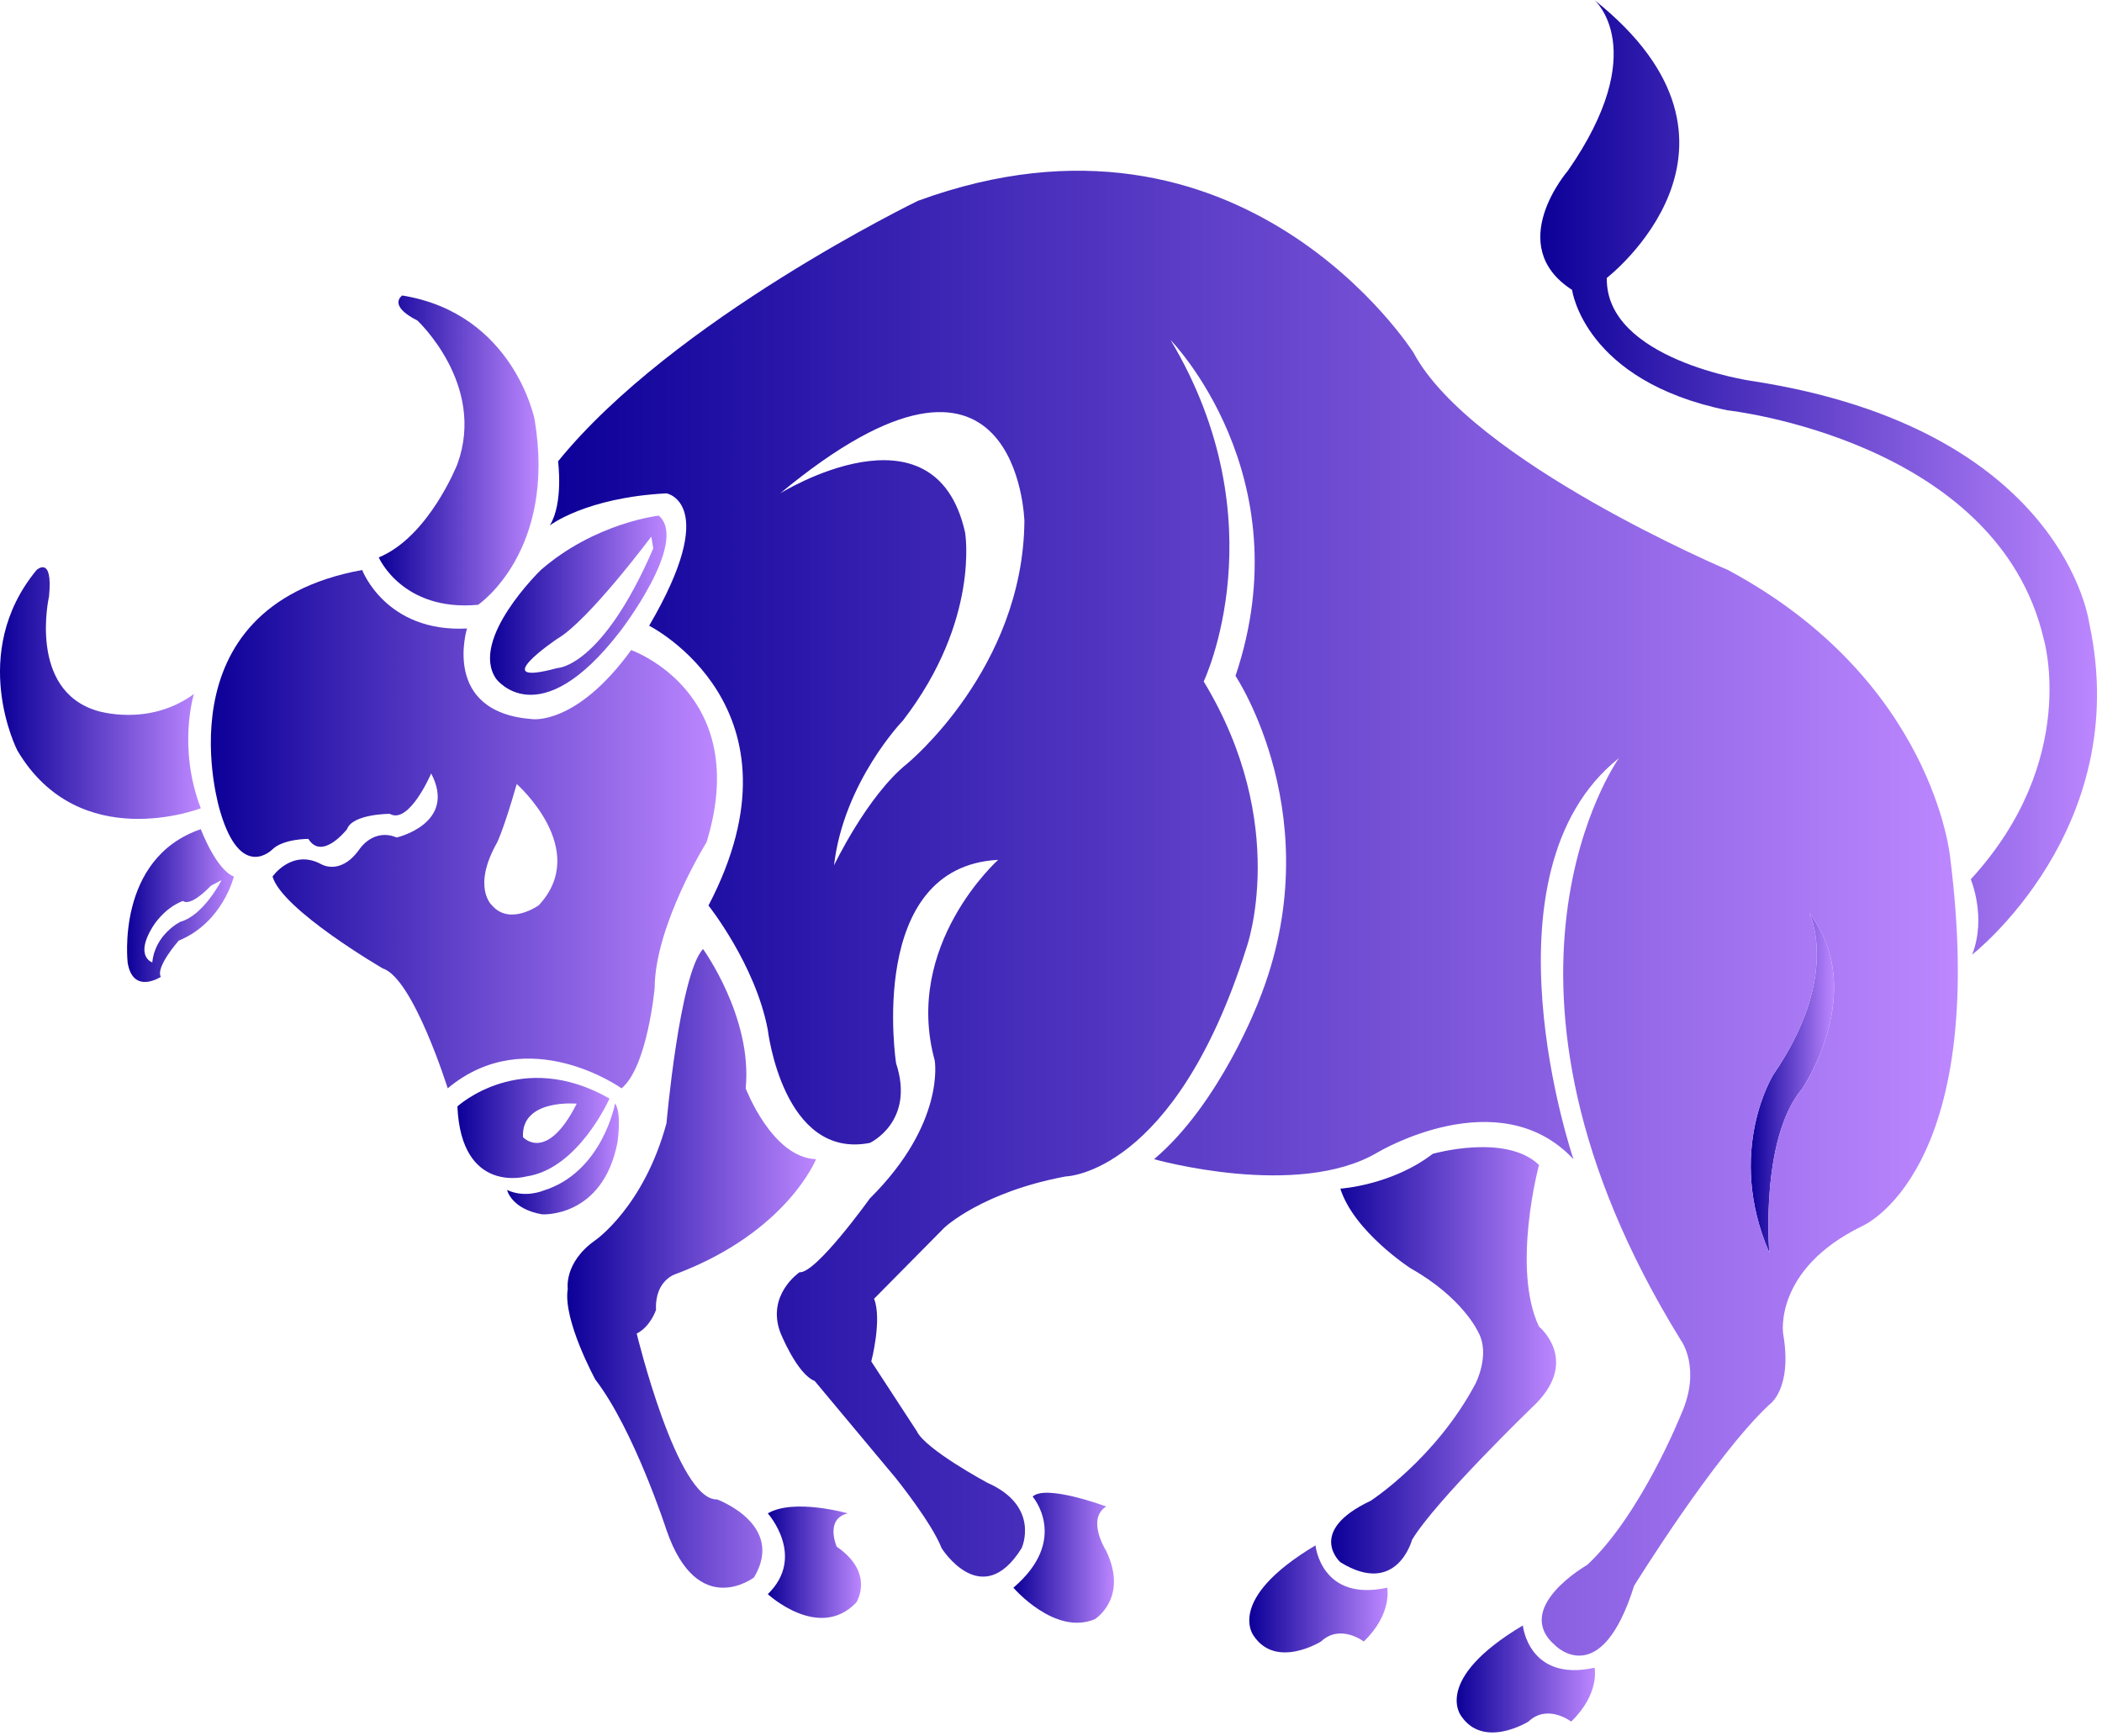 <svg width="138" height="114" viewBox="0 0 138 114" fill="none" xmlns="http://www.w3.org/2000/svg">
<path d="M13.183 53.071C11.642 49.045 12.731 45.568 12.731 45.568C9.743 47.764 6.363 46.667 6.363 46.667C1.812 45.294 3.219 39.164 3.219 39.164C3.491 36.418 2.403 37.426 2.403 37.426C-2.126 42.915 1.138 49.274 1.138 49.274C5.212 56.182 13.183 53.071 13.183 53.071Z" fill="url(#paint0_linear_1768_3013)"/>
<path d="M32.292 59.439C32.292 59.439 30.971 58.266 32.635 55.322C32.635 55.322 33.077 54.444 33.924 51.48C33.924 51.48 38.793 55.765 35.373 59.439C35.373 59.439 33.469 60.812 32.292 59.439ZM40.809 71.461C42.511 70.039 42.979 64.874 42.979 64.874C43.002 60.741 46.387 55.3 46.387 55.3C49.41 45.476 41.437 42.686 41.437 42.686C37.819 47.672 34.921 47.217 34.921 47.217C28.944 46.76 30.661 41.268 30.661 41.268C25.318 41.544 23.777 37.426 23.777 37.426C10.284 39.896 14.448 53.255 14.448 53.255C15.809 57.92 17.892 55.765 17.892 55.765C18.617 55.072 20.245 55.083 20.245 55.083C21.152 56.548 22.783 54.444 22.783 54.444C23.145 53.437 25.588 53.437 25.588 53.437C26.861 54.169 28.308 50.784 28.308 50.784C30.028 54.076 26.042 54.991 26.042 54.991C24.503 54.35 23.597 55.765 23.597 55.765C22.33 57.543 21.063 56.731 21.063 56.731C19.16 55.724 17.892 57.555 17.892 57.555C18.526 59.749 25.135 63.592 25.135 63.592C27.131 64.233 29.393 71.461 29.393 71.461C34.645 67.068 40.809 71.461 40.809 71.461Z" fill="url(#paint1_linear_1768_3013)"/>
<path d="M37.864 72.469C35.875 76.402 34.335 74.664 34.335 74.664C34.207 72.124 37.864 72.469 37.864 72.469ZM34.557 77.246C37.977 76.754 40.015 72.132 40.015 72.132C34.195 68.807 30.029 72.649 30.029 72.649C30.285 78.462 34.557 77.246 34.557 77.246Z" fill="url(#paint2_linear_1768_3013)"/>
<path d="M40.536 75.029C40.536 75.029 40.834 73.093 40.381 72.452C40.381 72.452 39.562 76.994 35.634 78.19C35.634 78.19 34.472 78.683 33.291 78.136C33.291 78.136 33.562 79.386 35.599 79.736C35.599 79.736 39.562 79.984 40.536 75.029Z" fill="url(#paint3_linear_1768_3013)"/>
<path d="M24.867 36.602C24.867 36.602 26.409 40.169 31.387 39.712C31.387 39.712 36.551 36.235 35.099 27.546C35.099 27.546 33.739 20.591 26.409 19.402C26.409 19.402 25.409 20.042 27.404 21.047C27.404 21.047 31.931 25.258 30.029 30.472C30.029 30.472 28.169 35.23 24.867 36.602Z" fill="url(#paint4_linear_1768_3013)"/>
<path d="M11.85 60.523C11.85 60.523 10.18 61.331 9.999 63.195C9.999 63.195 8.829 62.821 9.999 60.894C9.999 60.894 10.707 59.651 12.014 59.155C12.014 59.155 12.414 59.637 13.845 58.16L14.547 57.787C14.547 57.787 13.393 60.086 11.85 60.523ZM13.184 54.444C7.569 56.366 8.383 63.225 8.383 63.225C8.745 65.333 10.559 64.142 10.559 64.142C10.195 63.502 11.732 61.764 11.732 61.764C14.632 60.575 15.354 57.555 15.354 57.555C14.177 57.097 13.184 54.444 13.184 54.444Z" fill="url(#paint5_linear_1768_3013)"/>
<path d="M36.59 41.942C38.633 40.763 42.759 35.234 42.759 35.234L42.888 36.014C39.504 43.847 36.59 43.865 36.59 43.865C31.795 45.169 36.59 41.942 36.59 41.942ZM32.564 44.561C32.564 44.561 35.358 48.407 40.717 41.452C40.717 41.452 45.244 35.594 43.252 33.857C43.252 33.857 39.084 34.316 35.506 37.427C35.506 37.427 30.805 41.976 32.564 44.561Z" fill="url(#paint6_linear_1768_3013)"/>
<path d="M116.432 70.547C116.432 70.547 113.263 75.58 116.16 82.257C116.16 82.257 115.526 74.754 118.336 71.462C118.336 71.462 122.685 65.057 118.789 59.962C118.789 59.962 120.872 64.05 116.432 70.547Z" fill="url(#paint7_linear_1768_3013)"/>
<path d="M118.336 71.462C115.526 74.754 116.159 82.257 116.159 82.257C113.263 75.581 116.432 70.547 116.432 70.547C120.871 64.05 118.788 59.962 118.788 59.962C122.685 65.057 118.336 71.462 118.336 71.462ZM59.556 50.143C56.931 52.249 54.755 56.823 54.755 56.823C55.388 51.333 59.283 47.307 59.283 47.307C64.356 40.719 63.359 34.956 63.359 34.956C61.366 26.081 51.222 32.394 51.222 32.394C66.889 19.402 67.254 34.224 67.254 34.224C67.163 43.922 59.556 50.143 59.556 50.143ZM113.444 37.427C113.444 37.427 96.597 30.291 92.796 23.153C92.796 23.153 81.564 5.405 60.278 13.18C60.278 13.18 44.208 20.956 36.638 30.291C36.638 30.291 37.005 33.034 36.096 34.499C36.096 34.499 38.465 32.668 43.757 32.394C43.757 32.394 47.328 33.034 42.618 41.086C42.618 41.086 53.306 46.452 46.513 59.459C46.513 59.459 49.591 63.318 50.407 67.619C50.407 67.619 51.401 76.16 57.109 75.045C57.109 75.045 60.096 73.657 58.829 69.814C58.829 69.814 56.841 56.915 65.533 56.458C65.533 56.458 59.283 62.036 61.366 69.632C61.366 69.632 62.091 73.749 57.109 78.689C57.109 78.689 53.575 83.63 52.489 83.539C52.489 83.539 50.317 85.003 51.221 87.472C51.221 87.472 52.31 90.217 53.485 90.675L58.829 97.079C58.829 97.079 61.183 100.006 61.818 101.653C61.818 101.653 64.447 105.862 67.073 101.653C67.073 101.653 68.341 98.91 64.808 97.353C64.808 97.353 60.731 95.158 60.187 93.968L57.201 89.394C57.201 89.394 57.924 86.648 57.384 85.277L61.998 80.611C61.998 80.611 64.447 78.275 69.968 77.246C69.968 77.246 77.124 77.134 81.836 62.222C81.836 62.222 84.737 54.169 79.025 44.745C79.025 44.745 84.01 34.316 76.853 22.329C76.853 22.329 85.549 31.203 81.112 44.379C81.112 44.379 87.42 53.803 82.652 65.698C82.652 65.698 80.113 72.452 75.767 76.114C75.767 76.114 85.186 78.779 90.442 75.669C90.442 75.669 98.408 70.888 103.301 76.114C103.301 76.114 96.872 57.28 106.286 49.779C106.286 49.779 95.782 64.417 110.365 88.022C110.365 88.022 111.723 89.853 110.365 92.872C110.365 92.872 107.738 99.458 104.205 102.753C104.205 102.753 99.221 105.589 102.123 108.059C102.123 108.059 105.11 111.078 107.282 104.125C107.282 104.125 112.539 95.615 116.159 92.23C116.159 92.23 117.701 91.225 117.065 87.564C117.065 87.564 116.432 83.355 122.23 80.52C122.23 80.52 130.654 77.042 128.028 56.274C128.028 56.274 126.94 44.654 113.444 37.427Z" fill="url(#paint8_linear_1768_3013)"/>
<path d="M47.073 98.453C44.46 98.544 41.801 87.564 41.801 87.564C42.707 87.108 43.069 86.009 43.069 86.009C42.979 83.996 44.428 83.631 44.428 83.631C51.673 80.886 53.575 76.114 53.575 76.114C50.68 76.013 48.957 71.462 48.957 71.462C49.41 66.795 46.154 62.312 46.154 62.312C44.615 63.974 43.757 73.749 43.757 73.749C42.275 79.238 39.085 81.435 39.085 81.435C37.005 82.897 37.274 84.637 37.274 84.637C36.938 86.65 39.085 90.584 39.085 90.584C41.622 93.878 43.757 100.465 43.757 100.465C45.803 106.41 49.502 103.576 49.502 103.576C51.584 100.098 47.073 98.453 47.073 98.453Z" fill="url(#paint9_linear_1768_3013)"/>
<path d="M54.936 101.562C54.936 101.562 54.122 99.734 55.661 99.369C55.661 99.369 52.128 98.361 50.408 99.369C50.408 99.369 52.944 102.203 50.408 104.673C50.408 104.673 53.77 107.784 56.216 105.223C56.216 105.223 57.474 103.301 54.936 101.562Z" fill="url(#paint10_linear_1768_3013)"/>
<path d="M72.625 98.919C72.625 98.919 68.662 97.438 67.795 98.269C67.795 98.269 70.24 101.085 66.531 104.25C66.531 104.25 69.247 107.419 71.873 106.32C71.873 106.32 74.106 104.95 72.625 101.837C72.625 101.837 71.295 99.754 72.625 98.919Z" fill="url(#paint11_linear_1768_3013)"/>
<path d="M100.581 92.412C103.845 89.394 101.038 87.106 101.038 87.106C99.222 83.264 101.038 76.493 101.038 76.493C98.862 74.39 94.062 75.762 94.062 75.762C91.371 77.83 87.995 78.049 87.995 78.049C88.899 80.886 92.614 83.282 92.614 83.282C96.054 85.221 97.05 87.472 97.05 87.472C97.865 88.938 96.867 90.859 96.867 90.859C94.241 95.798 89.986 98.544 89.986 98.544C85.729 100.555 87.995 102.576 87.995 102.576C91.709 104.873 92.705 101.103 92.705 101.103C94.241 98.544 100.581 92.412 100.581 92.412Z" fill="url(#paint12_linear_1768_3013)"/>
<path d="M86.364 101.471C80.386 105.041 82.314 107.419 82.314 107.419C83.79 109.612 86.726 107.784 86.726 107.784C87.995 106.594 89.534 107.784 89.534 107.784C91.436 105.954 91.072 104.25 91.072 104.25C86.726 105.202 86.364 101.471 86.364 101.471Z" fill="url(#paint13_linear_1768_3013)"/>
<path d="M99.978 106.728C94.001 110.295 95.93 112.675 95.93 112.675C97.406 114.87 100.343 113.041 100.343 113.041C101.607 111.85 103.149 113.041 103.149 113.041C105.052 111.21 104.688 109.506 104.688 109.506C100.343 110.458 99.978 106.728 99.978 106.728Z" fill="url(#paint14_linear_1768_3013)"/>
<path d="M137.168 40.953C137.168 40.953 135.594 28.152 114.939 25.003C114.939 25.003 105.387 23.611 105.49 18.248C105.49 18.248 116.718 9.588 104.675 -7.72044e-05C104.675 -7.72044e-05 108.462 3.252 102.936 11.209C102.936 11.209 98.68 16.109 103.21 19.036C103.21 19.036 103.99 25.018 113.407 26.94C113.407 26.94 131.107 28.87 134.171 41.942C134.171 41.942 136.567 49.914 129.384 57.737C129.384 57.737 130.437 60.216 129.477 62.679C129.477 62.679 140.077 54.444 137.168 40.953Z" fill="url(#paint15_linear_1768_3013)"/>
<defs>
<linearGradient id="paint0_linear_1768_3013" x1="0" y1="45.508" x2="13.183" y2="45.508" gradientUnits="userSpaceOnUse">
<stop stop-color="#0C0098"/>
<stop offset="1" stop-color="#BC87FF"/>
</linearGradient>
<linearGradient id="paint1_linear_1768_3013" x1="13.842" y1="54.444" x2="47.071" y2="54.444" gradientUnits="userSpaceOnUse">
<stop stop-color="#0C0098"/>
<stop offset="1" stop-color="#BC87FF"/>
</linearGradient>
<linearGradient id="paint2_linear_1768_3013" x1="30.029" y1="74.065" x2="40.015" y2="74.065" gradientUnits="userSpaceOnUse">
<stop stop-color="#0C0098"/>
<stop offset="1" stop-color="#BC87FF"/>
</linearGradient>
<linearGradient id="paint3_linear_1768_3013" x1="33.291" y1="76.095" x2="40.632" y2="76.095" gradientUnits="userSpaceOnUse">
<stop stop-color="#0C0098"/>
<stop offset="1" stop-color="#BC87FF"/>
</linearGradient>
<linearGradient id="paint4_linear_1768_3013" x1="24.867" y1="29.577" x2="35.356" y2="29.577" gradientUnits="userSpaceOnUse">
<stop stop-color="#0C0098"/>
<stop offset="1" stop-color="#BC87FF"/>
</linearGradient>
<linearGradient id="paint5_linear_1768_3013" x1="8.342" y1="59.461" x2="15.354" y2="59.461" gradientUnits="userSpaceOnUse">
<stop stop-color="#0C0098"/>
<stop offset="1" stop-color="#BC87FF"/>
</linearGradient>
<linearGradient id="paint6_linear_1768_3013" x1="32.17" y1="39.739" x2="43.759" y2="39.739" gradientUnits="userSpaceOnUse">
<stop stop-color="#0C0098"/>
<stop offset="1" stop-color="#BC87FF"/>
</linearGradient>
<linearGradient id="paint7_linear_1768_3013" x1="114.939" y1="71.109" x2="120.41" y2="71.109" gradientUnits="userSpaceOnUse">
<stop stop-color="#0C0098"/>
<stop offset="1" stop-color="#BC87FF"/>
</linearGradient>
<linearGradient id="paint8_linear_1768_3013" x1="36.096" y1="59.961" x2="128.535" y2="59.961" gradientUnits="userSpaceOnUse">
<stop stop-color="#0C0098"/>
<stop offset="1" stop-color="#BC87FF"/>
</linearGradient>
<linearGradient id="paint9_linear_1768_3013" x1="37.238" y1="83.282" x2="53.575" y2="83.282" gradientUnits="userSpaceOnUse">
<stop stop-color="#0C0098"/>
<stop offset="1" stop-color="#BC87FF"/>
</linearGradient>
<linearGradient id="paint10_linear_1768_3013" x1="50.408" y1="102.577" x2="56.528" y2="102.577" gradientUnits="userSpaceOnUse">
<stop stop-color="#0C0098"/>
<stop offset="1" stop-color="#BC87FF"/>
</linearGradient>
<linearGradient id="paint11_linear_1768_3013" x1="66.531" y1="102.284" x2="73.132" y2="102.284" gradientUnits="userSpaceOnUse">
<stop stop-color="#0C0098"/>
<stop offset="1" stop-color="#BC87FF"/>
</linearGradient>
<linearGradient id="paint12_linear_1768_3013" x1="87.393" y1="89.32" x2="102.16" y2="89.32" gradientUnits="userSpaceOnUse">
<stop stop-color="#0C0098"/>
<stop offset="1" stop-color="#BC87FF"/>
</linearGradient>
<linearGradient id="paint13_linear_1768_3013" x1="82.018" y1="104.984" x2="91.1" y2="104.984" gradientUnits="userSpaceOnUse">
<stop stop-color="#0C0098"/>
<stop offset="1" stop-color="#BC87FF"/>
</linearGradient>
<linearGradient id="paint14_linear_1768_3013" x1="95.633" y1="110.242" x2="104.716" y2="110.242" gradientUnits="userSpaceOnUse">
<stop stop-color="#0C0098"/>
<stop offset="1" stop-color="#BC87FF"/>
</linearGradient>
<linearGradient id="paint15_linear_1768_3013" x1="101.123" y1="31.339" x2="137.673" y2="31.339" gradientUnits="userSpaceOnUse">
<stop stop-color="#0C0098"/>
<stop offset="1" stop-color="#BC87FF"/>
</linearGradient>
</defs>
</svg>
